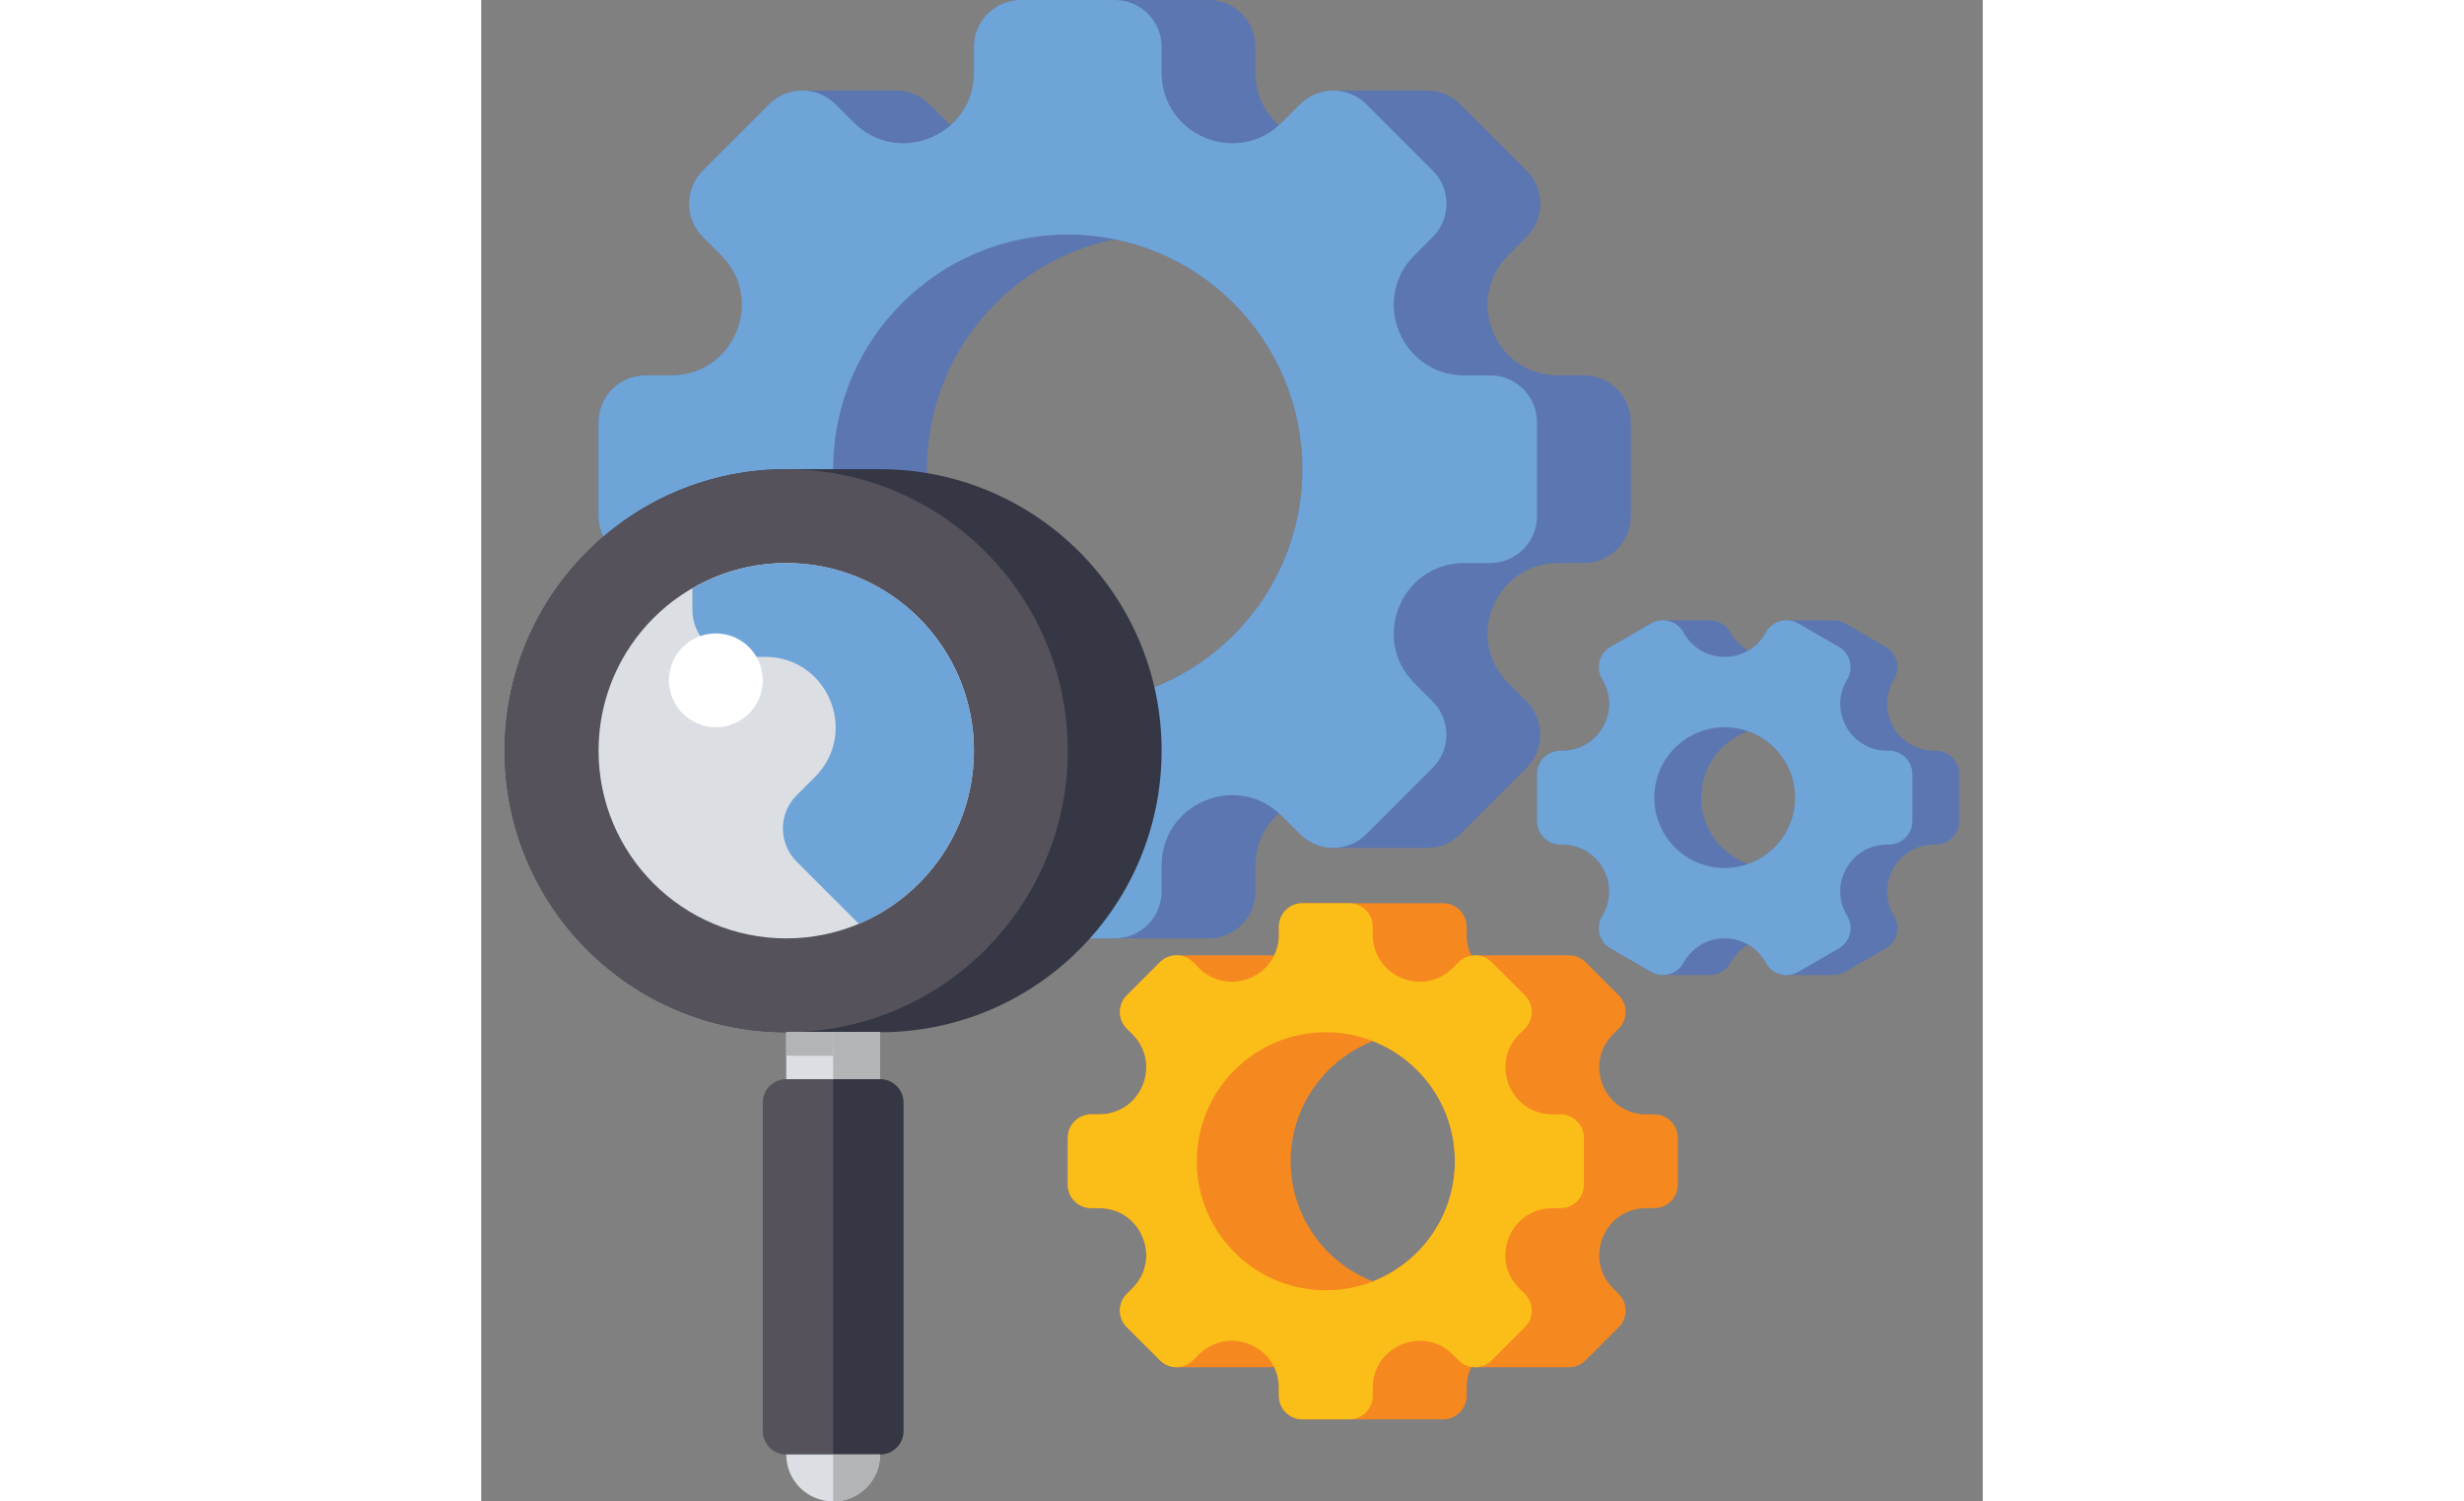 <svg id="Layer_1" enable-background="new 0 0 64 64" height="312" viewBox="0 0 64 64" width="512" xmlns="http://www.w3.org/2000/svg"><rect x="0" y="0" width="64" height="64" fill="#808080" stroke="none"/><g><g><g><path d="m47 16h-1.101c-2.673 0-4.011-3.231-2.121-5.121l.778-.778c.781-.781.781-2.047 0-2.828l-2.828-2.828c-.391-.391-.902-.586-1.414-.586h-4c-.512 0-1.024.195-1.414.586l-.778.778c-.04.04-.084.07-.125.108-.597-.529-.997-1.295-.997-2.231v-1.1c0-1.105-.895-2-2-2h-8c-1.105 0-2 .895-2 2v1.1c0 .935-.4 1.702-.996 2.229-.041-.037-.085-.068-.125-.108l-.779-.777c-.391-.391-.902-.586-1.414-.586h-4c-.512 0-1.024.195-1.414.586l-2.828 2.828c-.781.781-.781 2.047 0 2.828l.778.778c1.89 1.891.551 5.122-2.121 5.122h-1.101c-1.105 0-2 .895-2 2v4c0 1.105.895 2 2 2h1.101c2.673 0 4.011 3.231 2.121 5.121l-.778.778c-.781.781-.781 2.047 0 2.828l2.828 2.828c.391.391.902.586 1.414.586h4c.512 0 1.024-.195 1.414-.586l.778-.778c.04-.04.084-.07.125-.108.597.529.997 1.295.997 2.23v1.101c0 1.105.895 2 2 2h8c1.105 0 2-.895 2-2v-1.101c0-.935.4-1.702.996-2.229.041.037.085.068.125.108l.778.778c.391.391.902.586 1.414.586h4c.512 0 1.024-.195 1.414-.586l2.828-2.828c.781-.781.781-2.047 0-2.828l-.778-.778c-1.889-1.891-.55-5.122 2.122-5.122h1.101c1.105 0 2-.895 2-2v-4c0-1.105-.895-2-2-2zm-28 4c0-4.838 3.436-8.873 8-9.799 4.564.927 8 4.961 8 9.799s-3.436 8.873-8 9.799c-4.564-.926-8-4.961-8-9.799z" fill="#5c76b2"/></g><g><path d="m43 16h-1.101c-2.673 0-4.011-3.231-2.121-5.121l.778-.778c.781-.781.781-2.047 0-2.828l-2.828-2.828c-.781-.781-2.047-.781-2.828 0l-.778.778c-1.891 1.889-5.122.55-5.122-2.123v-1.1c0-1.105-.895-2-2-2h-4c-1.105 0-2 .895-2 2v1.1c0 2.673-3.231 4.011-5.121 2.121l-.779-.777c-.781-.781-2.047-.781-2.828 0l-2.828 2.828c-.781.781-.781 2.047 0 2.828l.778.778c1.89 1.891.551 5.122-2.121 5.122h-1.101c-1.105 0-2 .895-2 2v4c0 1.105.895 2 2 2h1.101c2.673 0 4.011 3.231 2.121 5.121l-.778.778c-.781.781-.781 2.047 0 2.828l2.828 2.828c.781.781 2.047.781 2.828 0l.778-.778c1.89-1.89 5.121-.551 5.121 2.121v1.102c0 1.105.895 2 2 2h4c1.105 0 2-.895 2-2v-1.101c0-2.673 3.231-4.011 5.121-2.121l.778.778c.781.781 2.047.781 2.828 0l2.828-2.828c.781-.781.781-2.047 0-2.828l-.778-.778c-1.888-1.891-.549-5.122 2.123-5.122h1.101c1.105 0 2-.895 2-2v-4c0-1.105-.895-2-2-2zm-18 14c-5.523 0-10-4.477-10-10s4.477-10 10-10 10 4.477 10 10-4.477 10-10 10z" fill="#6fa4d8"/></g></g><g><g><path d="m50 47.5h-.343c-1.782 0-2.674-2.154-1.414-3.414l.243-.243c.391-.391.391-1.024 0-1.414l-1.414-1.414c-.195-.195-.451-.293-.707-.293h-4c-.053 0-.107.007-.159.015-.131-.262-.206-.562-.206-.894v-.343c0-.552-.448-1-1-1h-6c-.552 0-1 .448-1 1v.343c0 .332-.075.632-.205.894-.053-.008-.106-.015-.159-.015h-4c-.256 0-.512.098-.707.293l-1.414 1.414c-.391.391-.391 1.024 0 1.414l.243.243c1.26 1.26.368 3.414-1.414 3.414h-.344c-.552 0-1 .448-1 1v2c0 .552.448 1 1 1h.343c1.782 0 2.674 2.154 1.414 3.414l-.243.243c-.391.391-.391 1.024 0 1.414l1.414 1.414c.195.195.451.293.707.293h4c.053 0 .107-.007.159-.015.131.262.206.562.206.894v.343c0 .552.448 1 1 1h6c.552 0 1-.448 1-1v-.343c0-.332.075-.632.205-.894.053.008.106.015.159.015h4c.256 0 .512-.098.707-.293l1.414-1.414c.391-.391.391-1.024 0-1.414l-.243-.243c-1.26-1.26-.368-3.414 1.414-3.414h.344c.552 0 1-.448 1-1v-2c0-.552-.448-1-1-1zm-12 7.119c-2.047-.801-3.5-2.788-3.5-5.119s1.453-4.319 3.5-5.119c2.047.801 3.5 2.788 3.5 5.119s-1.453 4.319-3.5 5.119z" fill="#f68820"/></g><g><path d="m46 47.5h-.343c-1.782 0-2.674-2.154-1.414-3.414l.243-.243c.391-.391.391-1.024 0-1.414l-1.414-1.414c-.391-.391-1.024-.391-1.414 0l-.243.243c-1.261 1.259-3.415.367-3.415-1.415v-.343c0-.552-.448-1-1-1h-2c-.552 0-1 .448-1 1v.343c0 1.782-2.154 2.674-3.414 1.414l-.243-.243c-.391-.391-1.024-.391-1.414 0l-1.414 1.414c-.391.391-.391 1.024 0 1.414l.243.243c1.26 1.26.368 3.414-1.414 3.414h-.344c-.552 0-1 .448-1 1v2c0 .552.448 1 1 1h.343c1.782 0 2.674 2.154 1.414 3.414l-.243.243c-.391.391-.391 1.024 0 1.414l1.414 1.414c.391.391 1.024.391 1.414 0l.243-.243c1.26-1.26 3.414-.368 3.414 1.414v.345c0 .552.448 1 1 1h2c.552 0 1-.448 1-1v-.343c0-1.782 2.154-2.674 3.414-1.414l.243.243c.391.391 1.024.391 1.414 0l1.414-1.414c.391-.391.391-1.024 0-1.414l-.243-.243c-1.26-1.26-.368-3.414 1.414-3.414h.345c.552 0 1-.448 1-1v-2c0-.553-.448-1.001-1-1.001zm-10 7.5c-3.038 0-5.5-2.462-5.5-5.5s2.462-5.5 5.5-5.5 5.5 2.462 5.5 5.5-2.462 5.5-5.5 5.5z" fill="#fbbe18"/></g></g><g><g><path d="m17 20h-4c-6.627 0-12 5.373-12 12s5.373 12 12 12h4c6.627 0 12-5.373 12-12s-5.373-12-12-12z" fill="#353744"/></g><g><path d="m13 62h4v-16h-4c-.552 0-1 .448-1 1v14c0 .552.448 1 1 1z" fill="#55525b"/></g><g><path d="m15 62h2c.552 0 1-.448 1-1v-14c0-.552-.448-1-1-1h-2z" fill="#353744"/></g><g><circle cx="13" cy="32" fill="#55525b" r="12"/></g><g><circle cx="13" cy="32" fill="#dbdee3" r="8"/></g><g><path d="m13 44h4v2h-4z" fill="#dbdee3"/></g><g><path d="m15 44h2v2h-2z" fill="#b3b4b6"/></g><g><path d="m13 44h2v1h-2z" fill="#b3b4b6"/></g><g><path d="m15 64c-1.105 0-2-.895-2-2h4c0 1.105-.895 2-2 2z" fill="#dbdee3"/></g><g><path d="m15 64v-2h2c0 1.105-.895 2-2 2z" fill="#b3b4b6"/></g></g><g><g><path d="m62 32h-.072c-1.54 0-2.502-1.667-1.732-3l.036-.062c.276-.478.112-1.09-.366-1.366l-1.732-1c-.158-.091-.329-.13-.499-.13v-.004h-2v.004c-.346 0-.682.175-.867.496l-.036.062c-.187.324-.442.567-.732.733-.29-.167-.545-.41-.732-.733l-.036-.062c-.185-.321-.521-.496-.867-.496v-.004h-2v.004c-.17 0-.342.039-.499.13l-1.732 1c-.478.276-.642.888-.366 1.366l.036.062c.77 1.333-.192 3-1.732 3h-.072c-.552 0-1 .448-1 1v2c0 .552.448 1 1 1h.072c1.54 0 2.502 1.667 1.732 3l-.036.062c-.276.478-.112 1.09.366 1.366l1.732 1c.158.091.329.13.499.13v.004h2v-.004c.346 0 .682-.175.867-.496l.036-.062c.187-.324.442-.567.732-.733.29.167.545.41.732.733l.036.062c.185.321.521.496.867.496v.004h2v-.004c.17 0 .342-.039.499-.13l1.732-1c.478-.276.642-.888.366-1.366l-.036-.062c-.77-1.333.192-3 1.732-3h.072c.552 0 1-.448 1-1v-2c0-.552-.448-1-1-1zm-10 2c0-1.306.836-2.413 2-2.826 1.164.412 2 1.52 2 2.826s-.836 2.413-2 2.826c-1.164-.413-2-1.52-2-2.826z" fill="#5c76b2"/></g><g><path d="m60 32h-.072c-1.54 0-2.502-1.667-1.732-3l.036-.062c.276-.478.112-1.09-.366-1.366l-1.732-1c-.478-.276-1.09-.112-1.366.366l-.036.062c-.77 1.333-2.694 1.333-3.464 0l-.036-.062c-.276-.478-.888-.642-1.366-.366l-1.732 1c-.478.276-.642.888-.366 1.366l.036.062c.77 1.333-.192 3-1.732 3h-.072c-.552 0-1 .448-1 1v2c0 .552.448 1 1 1h.072c1.54 0 2.502 1.667 1.732 3l-.036.062c-.276.478-.112 1.09.366 1.366l1.732 1c.478.276 1.09.112 1.366-.366l.036-.062c.77-1.333 2.694-1.333 3.464 0l.036.062c.276.478.888.642 1.366.366l1.732-1c.478-.276.642-.888.366-1.366l-.036-.062c-.77-1.333.192-3 1.732-3h.072c.552 0 1-.448 1-1v-2c0-.552-.448-1-1-1zm-7 5c-1.657 0-3-1.343-3-3s1.343-3 3-3 3 1.343 3 3-1.343 3-3 3z" fill="#6fa4d8"/></g></g><g><path d="m21 32c0-4.418-3.582-8-8-8-1.459 0-2.822.397-4 1.079v.921c0 1.105.895 2 2 2h1.101c2.673 0 4.011 3.231 2.121 5.121l-.778.778c-.781.781-.781 2.047 0 2.828l2.651 2.651c2.881-1.209 4.905-4.057 4.905-7.378z" fill="#6fa4d8"/></g><g><circle cx="10" cy="29" fill="#fff" r="2"/></g></g></svg>